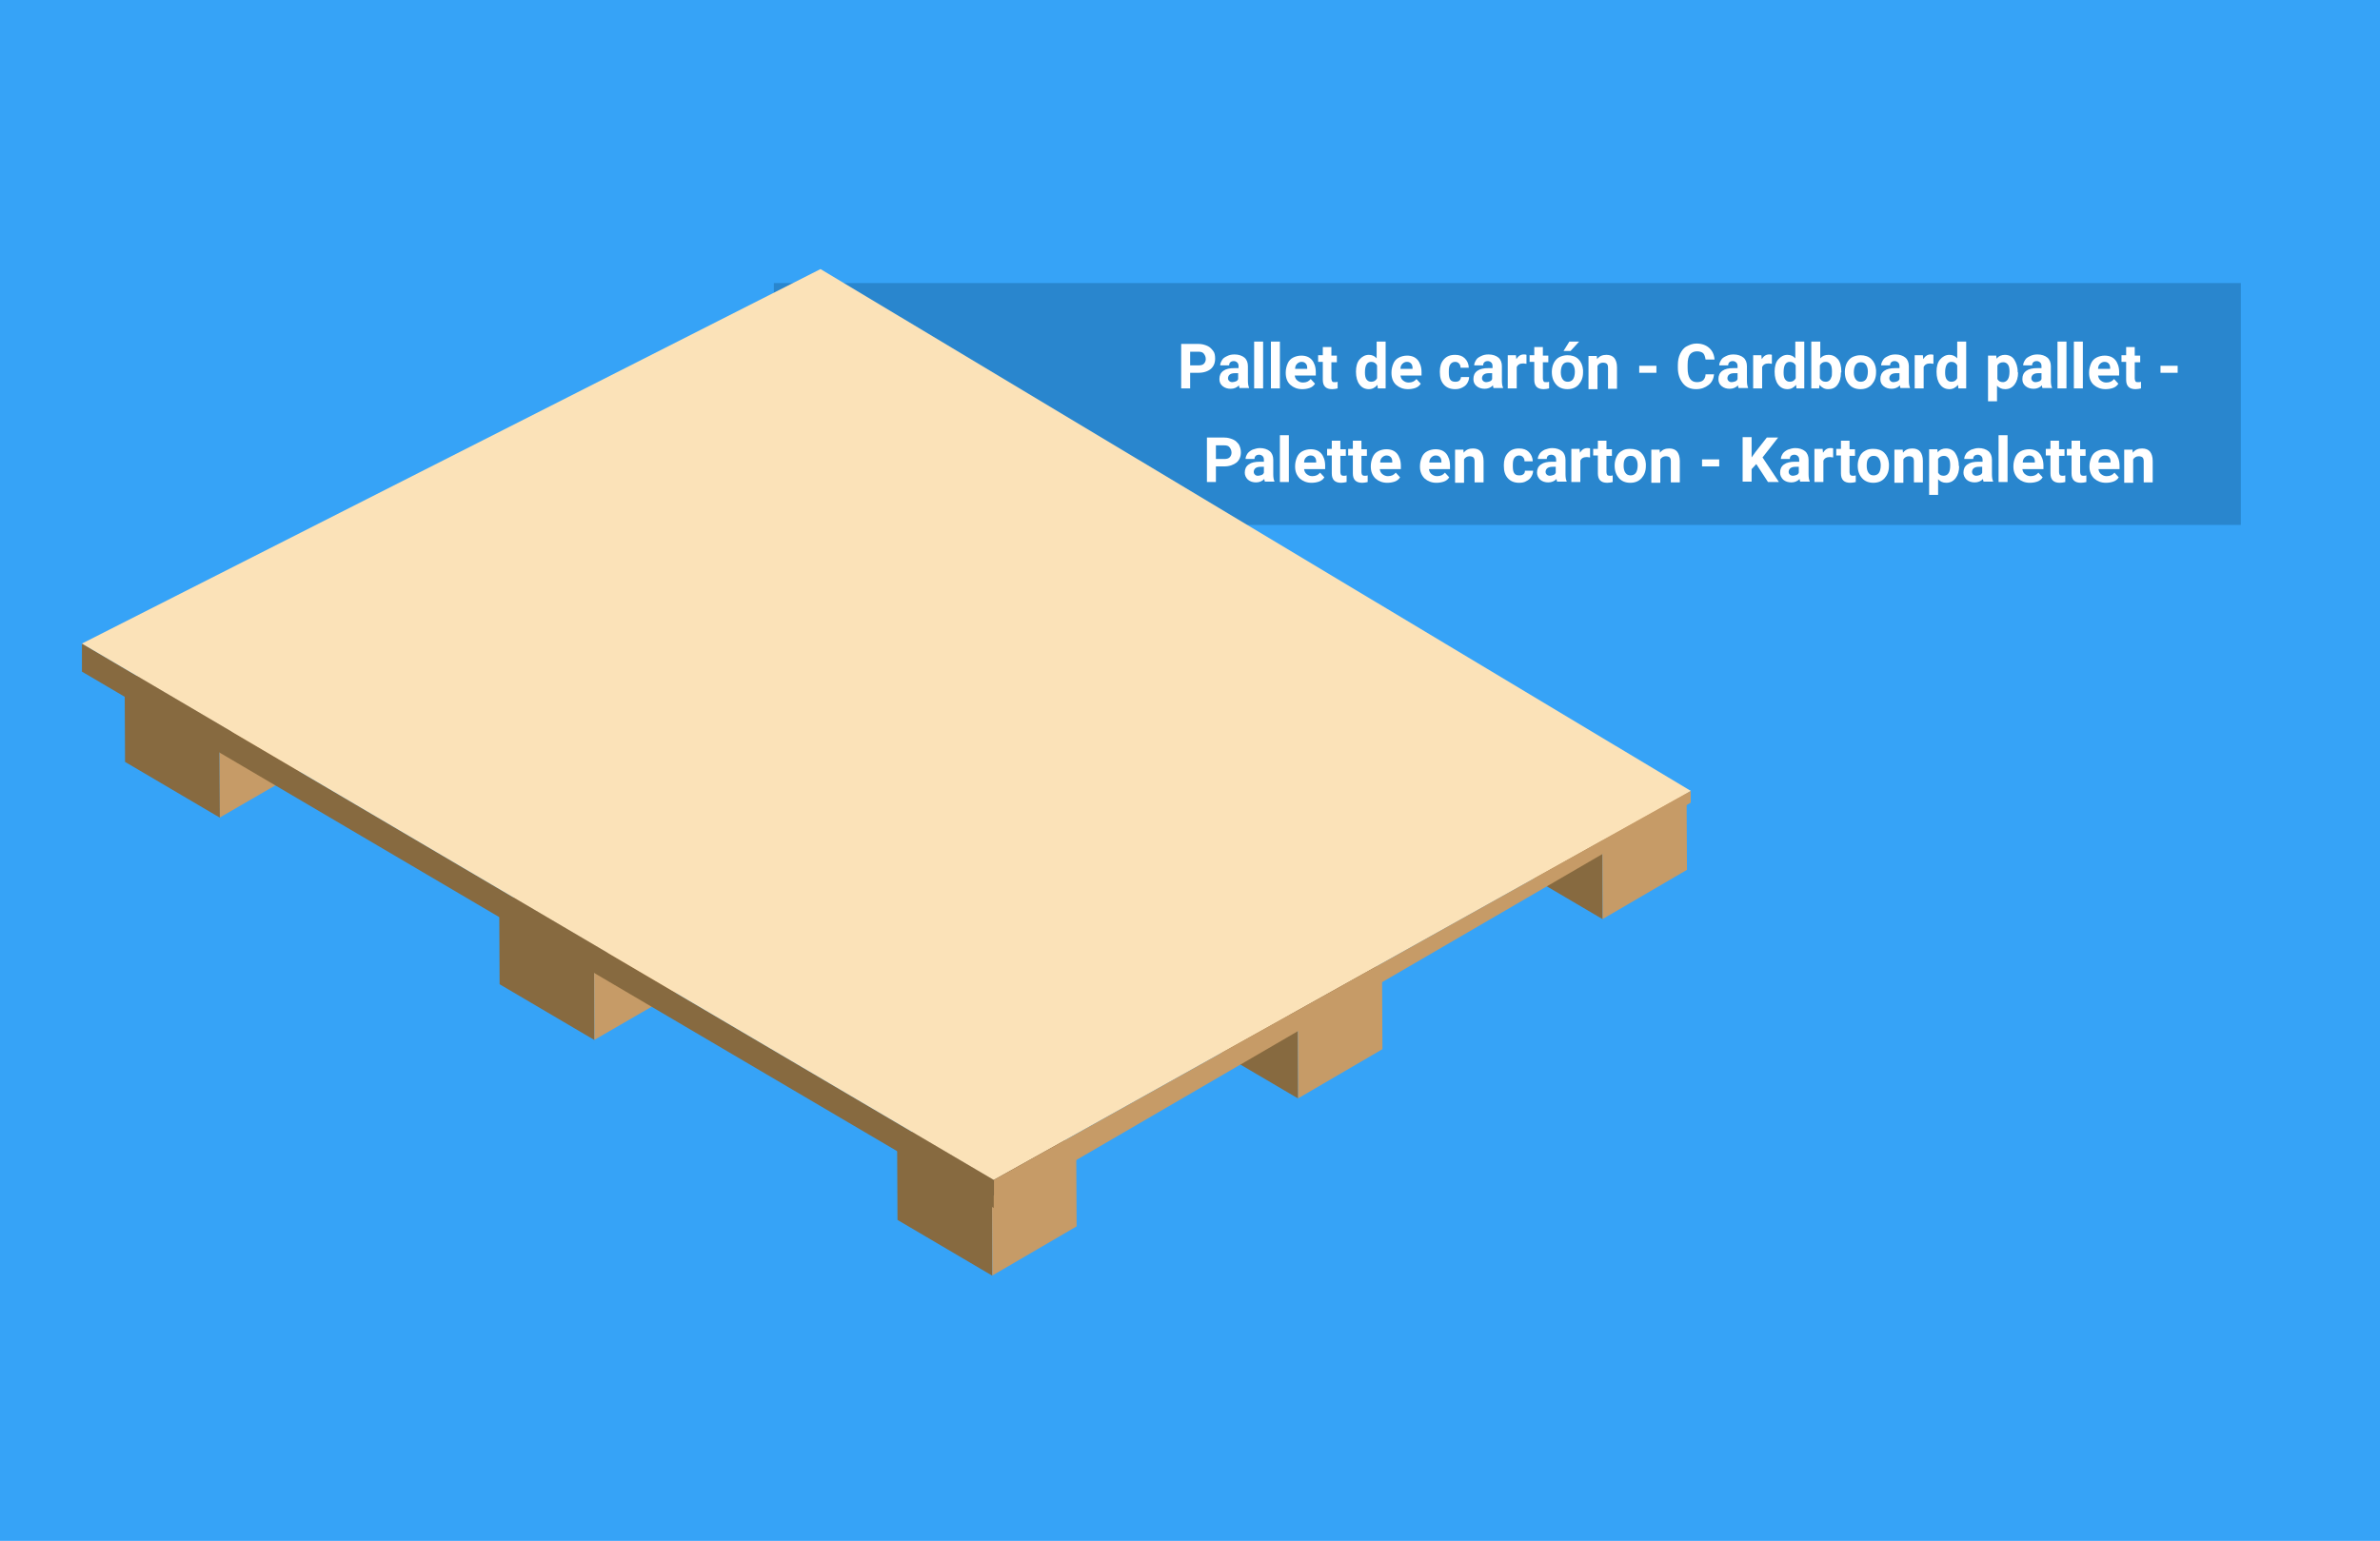 <?xml version="1.0" encoding="utf-8"?>
<!-- Generator: Adobe Illustrator 25.2.3, SVG Export Plug-In . SVG Version: 6.00 Build 0)  -->
<svg version="1.1" id="Capa_1" xmlns="http://www.w3.org/2000/svg" xmlns:xlink="http://www.w3.org/1999/xlink" x="0px" y="0px"
	 viewBox="0 0 610 395" style="enable-background:new 0 0 610 395;" xml:space="preserve">
<style type="text/css">
	.st0{fill:#36A3F7;}
	.st1{fill:#2986CE;}
	.st2{enable-background:new    ;}
	.st3{fill:#FFFFFF;}
	.st4{fill:#876A40;}
	.st5{fill:#5E4A31;}
	.st6{fill:#C69B67;}
	.st7{fill:#FBE2B8;}
</style>
<g id="Grupo_146945" transform="translate(6201 216)">
	<g id="Grupo_102784" transform="translate(-88 201)">
		<path id="Trazado_159225" class="st0" d="M-6113-417h610v395h-610V-417z"/>
		<g id="Grupo_102769" transform="translate(0.34 -230.436)">
			<rect id="Rectángulo_34551" x="-5915" y="-114" class="st1" width="376" height="62"/>
			<g class="st2">
				<path class="st3" d="M-5808.3-91v4h-2.3v-11.4h4.4c0.9,0,1.6,0.2,2.3,0.5s1.1,0.8,1.5,1.3s0.5,1.2,0.5,2c0,1.1-0.4,2-1.1,2.6
					s-1.8,1-3.2,1H-5808.3z M-5808.3-92.9h2.1c0.6,0,1.1-0.1,1.4-0.4s0.5-0.7,0.5-1.2c0-0.6-0.2-1-0.5-1.4s-0.8-0.5-1.4-0.5h-2.1
					V-92.9z"/>
				<path class="st3" d="M-5795.6-87c-0.1-0.2-0.2-0.5-0.2-0.8c-0.5,0.6-1.3,0.9-2.1,0.9c-0.8,0-1.5-0.2-2.1-0.7s-0.8-1.1-0.8-1.8
					c0-0.9,0.3-1.6,1-2.1s1.6-0.7,2.9-0.7h1v-0.5c0-0.4-0.1-0.7-0.3-0.9s-0.5-0.4-0.9-0.4c-0.4,0-0.7,0.1-0.9,0.3s-0.3,0.4-0.3,0.8
					h-2.3c0-0.5,0.2-0.9,0.5-1.4s0.7-0.7,1.3-1s1.2-0.4,1.9-0.4c1,0,1.9,0.3,2.5,0.8s0.9,1.3,0.9,2.2v3.7c0,0.8,0.1,1.4,0.3,1.8v0.1
					H-5795.6z M-5797.5-88.6c0.3,0,0.6-0.1,0.9-0.2s0.5-0.3,0.6-0.6v-1.5h-0.8c-1.1,0-1.7,0.4-1.8,1.2l0,0.1c0,0.3,0.1,0.5,0.3,0.7
					S-5797.8-88.6-5797.5-88.6z"/>
				<path class="st3" d="M-5789.6-87h-2.3v-12h2.3V-87z"/>
				<path class="st3" d="M-5785.3-87h-2.3v-12h2.3V-87z"/>
				<path class="st3" d="M-5779.6-86.8c-1.2,0-2.2-0.4-3-1.1s-1.2-1.8-1.2-3v-0.2c0-0.8,0.2-1.6,0.5-2.3s0.8-1.2,1.4-1.5
					s1.3-0.5,2.1-0.5c1.2,0,2.1,0.4,2.7,1.1s1,1.8,1,3.1v0.9h-5.4c0.1,0.6,0.3,1,0.7,1.3s0.8,0.5,1.4,0.5c0.9,0,1.5-0.3,2-0.9
					l1.1,1.2c-0.3,0.5-0.8,0.9-1.4,1.1S-5778.9-86.8-5779.6-86.8z M-5779.8-93.8c-0.4,0-0.8,0.2-1.1,0.5s-0.5,0.7-0.5,1.3h3.1v-0.2
					c0-0.5-0.1-0.9-0.4-1.2S-5779.3-93.8-5779.8-93.8z"/>
				<path class="st3" d="M-5772.1-97.5v2.1h1.4v1.7h-1.4v4.2c0,0.3,0.1,0.5,0.2,0.7s0.3,0.2,0.7,0.2c0.2,0,0.5,0,0.7-0.1v1.7
					c-0.4,0.1-0.9,0.2-1.4,0.2c-1.6,0-2.4-0.8-2.4-2.4v-4.6h-1.2v-1.7h1.2v-2.1H-5772.1z"/>
				<path class="st3" d="M-5765.8-91.3c0-1.3,0.3-2.4,0.9-3.1s1.4-1.2,2.4-1.2c0.8,0,1.5,0.3,2,0.9V-99h2.3v12h-2l-0.1-0.9
					c-0.6,0.7-1.3,1.1-2.2,1.1c-1,0-1.8-0.4-2.4-1.2S-5765.8-89.9-5765.8-91.3z M-5763.5-91.1c0,0.8,0.1,1.4,0.4,1.8
					s0.7,0.6,1.2,0.6c0.7,0,1.2-0.3,1.5-0.9v-3.3c-0.3-0.6-0.8-0.9-1.5-0.9C-5763-93.8-5763.5-92.9-5763.5-91.1z"/>
				<path class="st3" d="M-5752.5-86.8c-1.2,0-2.2-0.4-3-1.1s-1.2-1.8-1.2-3v-0.2c0-0.8,0.2-1.6,0.5-2.3s0.8-1.2,1.4-1.5
					s1.3-0.5,2.1-0.5c1.2,0,2.1,0.4,2.7,1.1s1,1.8,1,3.1v0.9h-5.4c0.1,0.6,0.3,1,0.7,1.3s0.8,0.5,1.4,0.5c0.9,0,1.5-0.3,2-0.9
					l1.1,1.2c-0.3,0.5-0.8,0.9-1.4,1.1S-5751.8-86.8-5752.5-86.8z M-5752.8-93.8c-0.4,0-0.8,0.2-1.1,0.5s-0.5,0.7-0.5,1.3h3.1v-0.2
					c0-0.5-0.1-0.9-0.4-1.2S-5752.3-93.8-5752.8-93.8z"/>
				<path class="st3" d="M-5740.3-88.7c0.4,0,0.8-0.1,1-0.3s0.4-0.5,0.4-0.9h2.1c0,0.6-0.2,1.1-0.5,1.6s-0.7,0.8-1.3,1.1
					s-1.1,0.4-1.8,0.4c-1.2,0-2.2-0.4-2.9-1.2s-1-1.8-1-3.2v-0.1c0-1.3,0.3-2.3,1-3.1s1.6-1.2,2.9-1.2c1.1,0,1.9,0.3,2.5,0.9
					s1,1.4,1,2.4h-2.1c0-0.4-0.1-0.8-0.4-1.1c-0.3-0.3-0.6-0.4-1-0.4c-0.5,0-0.9,0.2-1.2,0.6s-0.4,1-0.4,1.9v0.2
					c0,0.9,0.1,1.5,0.4,1.9S-5740.8-88.7-5740.3-88.7z"/>
				<path class="st3" d="M-5730.5-87c-0.1-0.2-0.2-0.5-0.2-0.8c-0.5,0.6-1.3,0.9-2.1,0.9c-0.8,0-1.5-0.2-2.1-0.7s-0.8-1.1-0.8-1.8
					c0-0.9,0.3-1.6,1-2.1s1.6-0.7,2.9-0.7h1v-0.5c0-0.4-0.1-0.7-0.3-0.9s-0.5-0.4-0.9-0.4c-0.4,0-0.7,0.1-0.9,0.3s-0.3,0.4-0.3,0.8
					h-2.3c0-0.5,0.2-0.9,0.5-1.4s0.7-0.7,1.3-1s1.2-0.4,1.9-0.4c1,0,1.9,0.3,2.5,0.8s0.9,1.3,0.9,2.2v3.7c0,0.8,0.1,1.4,0.3,1.8v0.1
					H-5730.5z M-5732.4-88.6c0.3,0,0.6-0.1,0.9-0.2s0.5-0.3,0.6-0.6v-1.5h-0.8c-1.1,0-1.7,0.4-1.8,1.2l0,0.1c0,0.3,0.1,0.5,0.3,0.7
					S-5732.7-88.6-5732.4-88.6z"/>
				<path class="st3" d="M-5722.1-93.3c-0.3,0-0.6-0.1-0.8-0.1c-0.9,0-1.4,0.3-1.7,0.9v5.5h-2.3v-8.5h2.1l0.1,1
					c0.5-0.8,1.1-1.2,1.9-1.2c0.2,0,0.5,0,0.7,0.1L-5722.1-93.3z"/>
				<path class="st3" d="M-5717.9-97.5v2.1h1.4v1.7h-1.4v4.2c0,0.3,0.1,0.5,0.2,0.7s0.3,0.2,0.7,0.2c0.2,0,0.5,0,0.7-0.1v1.7
					c-0.4,0.1-0.9,0.2-1.4,0.2c-1.6,0-2.4-0.8-2.4-2.4v-4.6h-1.2v-1.7h1.2v-2.1H-5717.9z"/>
				<path class="st3" d="M-5715.6-91.3c0-0.8,0.2-1.6,0.5-2.2s0.8-1.2,1.4-1.5s1.3-0.5,2.1-0.5c1.1,0,2.1,0.3,2.8,1s1.1,1.6,1.2,2.8
					l0,0.6c0,1.3-0.4,2.3-1.1,3.1s-1.7,1.2-2.9,1.2s-2.2-0.4-2.9-1.2s-1.1-1.8-1.1-3.2V-91.3z M-5713.3-91.1c0,0.8,0.2,1.4,0.5,1.8
					s0.7,0.6,1.3,0.6c0.5,0,1-0.2,1.3-0.6s0.5-1.1,0.5-2c0-0.8-0.2-1.4-0.5-1.8s-0.7-0.6-1.3-0.6c-0.6,0-1,0.2-1.3,0.6
					S-5713.3-92-5713.3-91.1z M-5711.1-99h2.5l-2.2,2.4h-1.8L-5711.1-99z"/>
				<path class="st3" d="M-5704.1-95.5l0.1,1c0.6-0.8,1.4-1.1,2.4-1.1c0.9,0,1.6,0.3,2,0.8s0.7,1.3,0.7,2.4v5.5h-2.3v-5.4
					c0-0.5-0.1-0.8-0.3-1s-0.6-0.3-1-0.3c-0.6,0-1.1,0.3-1.4,0.8v6h-2.3v-8.5H-5704.1z"/>
				<path class="st3" d="M-5688.8-91h-4.4v-1.8h4.4V-91z"/>
				<path class="st3" d="M-5674-90.8c-0.1,1.2-0.5,2.2-1.4,2.9s-1.9,1.1-3.2,1.1c-1.5,0-2.6-0.5-3.4-1.5s-1.3-2.3-1.3-4v-0.7
					c0-1.1,0.2-2.1,0.6-2.9s0.9-1.5,1.7-1.9s1.5-0.7,2.5-0.7c1.3,0,2.4,0.4,3.2,1.1s1.3,1.7,1.4,3h-2.3c-0.1-0.7-0.3-1.3-0.6-1.6
					s-0.9-0.5-1.6-0.5c-0.8,0-1.4,0.3-1.8,0.8s-0.6,1.4-0.6,2.6v0.9c0,1.2,0.2,2.1,0.6,2.7s1,0.9,1.8,0.9c0.7,0,1.3-0.2,1.6-0.5
					s0.6-0.8,0.6-1.5H-5674z"/>
				<path class="st3" d="M-5667.7-87c-0.1-0.2-0.2-0.5-0.2-0.8c-0.5,0.6-1.3,0.9-2.1,0.9c-0.8,0-1.5-0.2-2.1-0.7s-0.8-1.1-0.8-1.8
					c0-0.9,0.3-1.6,1-2.1s1.6-0.7,2.9-0.7h1v-0.5c0-0.4-0.1-0.7-0.3-0.9s-0.5-0.4-0.9-0.4c-0.4,0-0.7,0.1-0.9,0.3s-0.3,0.4-0.3,0.8
					h-2.3c0-0.5,0.2-0.9,0.5-1.4s0.7-0.7,1.3-1s1.2-0.4,1.9-0.4c1,0,1.9,0.3,2.5,0.8s0.9,1.3,0.9,2.2v3.7c0,0.8,0.1,1.4,0.3,1.8v0.1
					H-5667.7z M-5669.5-88.6c0.3,0,0.6-0.1,0.9-0.2s0.5-0.3,0.6-0.6v-1.5h-0.8c-1.1,0-1.7,0.4-1.8,1.2l0,0.1c0,0.3,0.1,0.5,0.3,0.7
					S-5669.9-88.6-5669.5-88.6z"/>
				<path class="st3" d="M-5659.2-93.3c-0.3,0-0.6-0.1-0.8-0.1c-0.9,0-1.4,0.3-1.7,0.9v5.5h-2.3v-8.5h2.1l0.1,1
					c0.5-0.8,1.1-1.2,1.9-1.2c0.2,0,0.5,0,0.7,0.1L-5659.2-93.3z"/>
				<path class="st3" d="M-5658.5-91.3c0-1.3,0.3-2.4,0.9-3.1s1.4-1.2,2.4-1.2c0.8,0,1.5,0.3,2,0.9V-99h2.3v12h-2l-0.1-0.9
					c-0.6,0.7-1.3,1.1-2.2,1.1c-1,0-1.8-0.4-2.4-1.2S-5658.5-89.9-5658.5-91.3z M-5656.2-91.1c0,0.8,0.1,1.4,0.4,1.8
					s0.7,0.6,1.2,0.6c0.7,0,1.2-0.3,1.5-0.9v-3.3c-0.3-0.6-0.8-0.9-1.5-0.9C-5655.7-93.8-5656.2-92.9-5656.2-91.1z"/>
				<path class="st3" d="M-5641.5-91.1c0,1.4-0.3,2.4-0.9,3.2s-1.4,1.1-2.4,1.1c-0.9,0-1.6-0.4-2.2-1.1l-0.1,0.9h-2v-12h2.3v4.3
					c0.5-0.6,1.2-0.9,2.1-0.9c1,0,1.8,0.4,2.4,1.1s0.9,1.8,0.9,3.2V-91.1z M-5643.8-91.3c0-0.9-0.1-1.5-0.4-1.9s-0.7-0.6-1.2-0.6
					c-0.7,0-1.2,0.3-1.5,0.9v3.3c0.3,0.6,0.8,0.9,1.5,0.9c0.7,0,1.2-0.4,1.4-1.1C-5643.8-90.1-5643.8-90.6-5643.8-91.3z"/>
				<path class="st3" d="M-5640.5-91.3c0-0.8,0.2-1.6,0.5-2.2s0.8-1.2,1.4-1.5s1.3-0.5,2.1-0.5c1.1,0,2.1,0.3,2.8,1s1.1,1.6,1.2,2.8
					l0,0.6c0,1.3-0.4,2.3-1.1,3.1s-1.7,1.2-2.9,1.2s-2.2-0.4-2.9-1.2s-1.1-1.8-1.1-3.2V-91.3z M-5638.2-91.1c0,0.8,0.2,1.4,0.5,1.8
					s0.7,0.6,1.3,0.6c0.5,0,1-0.2,1.3-0.6s0.5-1.1,0.5-2c0-0.8-0.2-1.4-0.5-1.8s-0.7-0.6-1.3-0.6c-0.6,0-1,0.2-1.3,0.6
					S-5638.2-92-5638.2-91.1z"/>
				<path class="st3" d="M-5626.2-87c-0.1-0.2-0.2-0.5-0.2-0.8c-0.5,0.6-1.3,0.9-2.1,0.9c-0.8,0-1.5-0.2-2.1-0.7s-0.8-1.1-0.8-1.8
					c0-0.9,0.3-1.6,1-2.1s1.6-0.7,2.9-0.7h1v-0.5c0-0.4-0.1-0.7-0.3-0.9s-0.5-0.4-0.9-0.4c-0.4,0-0.7,0.1-0.9,0.3s-0.3,0.4-0.3,0.8
					h-2.3c0-0.5,0.2-0.9,0.5-1.4s0.7-0.7,1.3-1s1.2-0.4,1.9-0.4c1,0,1.9,0.3,2.5,0.8s0.9,1.3,0.9,2.2v3.7c0,0.8,0.1,1.4,0.3,1.8v0.1
					H-5626.2z M-5628-88.6c0.3,0,0.6-0.1,0.9-0.2s0.5-0.3,0.6-0.6v-1.5h-0.8c-1.1,0-1.7,0.4-1.8,1.2l0,0.1c0,0.3,0.1,0.5,0.3,0.7
					S-5628.4-88.6-5628-88.6z"/>
				<path class="st3" d="M-5617.8-93.3c-0.3,0-0.6-0.1-0.8-0.1c-0.9,0-1.4,0.3-1.7,0.9v5.5h-2.3v-8.5h2.1l0.1,1
					c0.5-0.8,1.1-1.2,1.9-1.2c0.2,0,0.5,0,0.7,0.1L-5617.8-93.3z"/>
				<path class="st3" d="M-5617-91.3c0-1.3,0.3-2.4,0.9-3.1s1.4-1.2,2.4-1.2c0.8,0,1.5,0.3,2,0.9V-99h2.3v12h-2l-0.1-0.9
					c-0.6,0.7-1.3,1.1-2.2,1.1c-1,0-1.8-0.4-2.4-1.2S-5617-89.9-5617-91.3z M-5614.8-91.1c0,0.8,0.1,1.4,0.4,1.8s0.7,0.6,1.2,0.6
					c0.7,0,1.2-0.3,1.5-0.9v-3.3c-0.3-0.6-0.8-0.9-1.5-0.9C-5614.2-93.8-5614.8-92.9-5614.8-91.1z"/>
				<path class="st3" d="M-5596.1-91.1c0,1.3-0.3,2.3-0.9,3.1s-1.4,1.2-2.4,1.2c-0.9,0-1.5-0.3-2.1-0.9v4h-2.3v-11.7h2.1l0.1,0.8
					c0.5-0.7,1.3-1,2.1-1c1,0,1.9,0.4,2.4,1.2s0.9,1.8,0.9,3.2V-91.1z M-5598.3-91.3c0-0.8-0.1-1.4-0.4-1.8s-0.7-0.6-1.2-0.6
					c-0.7,0-1.2,0.3-1.5,0.8v3.5c0.3,0.6,0.8,0.8,1.5,0.8C-5598.9-88.7-5598.3-89.5-5598.3-91.3z"/>
				<path class="st3" d="M-5589.8-87c-0.1-0.2-0.2-0.5-0.2-0.8c-0.5,0.6-1.3,0.9-2.1,0.9c-0.8,0-1.5-0.2-2.1-0.7s-0.8-1.1-0.8-1.8
					c0-0.9,0.3-1.6,1-2.1s1.6-0.7,2.9-0.7h1v-0.5c0-0.4-0.1-0.7-0.3-0.9s-0.5-0.4-0.9-0.4c-0.4,0-0.7,0.1-0.9,0.3s-0.3,0.4-0.3,0.8
					h-2.3c0-0.5,0.2-0.9,0.5-1.4s0.7-0.7,1.3-1s1.2-0.4,1.9-0.4c1,0,1.9,0.3,2.5,0.8s0.9,1.3,0.9,2.2v3.7c0,0.8,0.1,1.4,0.3,1.8v0.1
					H-5589.8z M-5591.6-88.6c0.3,0,0.6-0.1,0.9-0.2s0.5-0.3,0.6-0.6v-1.5h-0.8c-1.1,0-1.7,0.4-1.8,1.2l0,0.1c0,0.3,0.1,0.5,0.3,0.7
					S-5592-88.6-5591.6-88.6z"/>
				<path class="st3" d="M-5583.7-87h-2.3v-12h2.3V-87z"/>
				<path class="st3" d="M-5579.5-87h-2.3v-12h2.3V-87z"/>
				<path class="st3" d="M-5573.7-86.8c-1.2,0-2.2-0.4-3-1.1s-1.2-1.8-1.2-3v-0.2c0-0.8,0.2-1.6,0.5-2.3s0.8-1.2,1.4-1.5
					s1.3-0.5,2.1-0.5c1.2,0,2.1,0.4,2.7,1.1s1,1.8,1,3.1v0.9h-5.4c0.1,0.6,0.3,1,0.7,1.3s0.8,0.5,1.4,0.5c0.9,0,1.5-0.3,2-0.9
					l1.1,1.2c-0.3,0.5-0.8,0.9-1.4,1.1S-5573-86.8-5573.7-86.8z M-5574-93.8c-0.4,0-0.8,0.2-1.1,0.5s-0.5,0.7-0.5,1.3h3.1v-0.2
					c0-0.5-0.1-0.9-0.4-1.2S-5573.5-93.8-5574-93.8z"/>
				<path class="st3" d="M-5566.2-97.5v2.1h1.4v1.7h-1.4v4.2c0,0.3,0.1,0.5,0.2,0.7s0.3,0.2,0.7,0.2c0.2,0,0.5,0,0.7-0.1v1.7
					c-0.4,0.1-0.9,0.2-1.4,0.2c-1.6,0-2.4-0.8-2.4-2.4v-4.6h-1.2v-1.7h1.2v-2.1H-5566.2z"/>
				<path class="st3" d="M-5555.2-91h-4.4v-1.8h4.4V-91z"/>
			</g>
			<g class="st2">
				<path class="st3" d="M-5801.7-67v4h-2.3v-11.4h4.4c0.9,0,1.6,0.2,2.3,0.5s1.1,0.8,1.5,1.3c0.3,0.6,0.5,1.2,0.5,2
					c0,1.1-0.4,2-1.1,2.6c-0.8,0.6-1.8,1-3.2,1H-5801.7z M-5801.7-68.9h2.1c0.6,0,1.1-0.1,1.4-0.4c0.3-0.3,0.5-0.7,0.5-1.2
					c0-0.6-0.2-1-0.5-1.4s-0.8-0.5-1.4-0.5h-2.1V-68.9z"/>
				<path class="st3" d="M-5789.1-63c-0.1-0.2-0.2-0.5-0.2-0.8c-0.5,0.6-1.3,0.9-2.1,0.9c-0.8,0-1.5-0.2-2.1-0.7
					c-0.5-0.5-0.8-1.1-0.8-1.8c0-0.9,0.3-1.6,1-2.1s1.6-0.7,2.9-0.7h1v-0.5c0-0.4-0.1-0.7-0.3-0.9c-0.2-0.2-0.5-0.4-0.9-0.4
					c-0.4,0-0.7,0.1-0.9,0.3c-0.2,0.2-0.3,0.4-0.3,0.8h-2.3c0-0.5,0.2-0.9,0.5-1.4c0.3-0.4,0.7-0.7,1.3-1c0.6-0.2,1.2-0.4,1.9-0.4
					c1,0,1.9,0.3,2.5,0.8c0.6,0.5,0.9,1.3,0.9,2.2v3.7c0,0.8,0.1,1.4,0.3,1.8v0.1H-5789.1z M-5790.9-64.6c0.3,0,0.6-0.1,0.9-0.2
					s0.5-0.3,0.6-0.6v-1.5h-0.8c-1.1,0-1.7,0.4-1.8,1.2l0,0.1c0,0.3,0.1,0.5,0.3,0.7C-5791.5-64.7-5791.3-64.6-5790.9-64.6z"/>
				<path class="st3" d="M-5783-63h-2.3v-12h2.3V-63z"/>
				<path class="st3" d="M-5777.2-62.8c-1.2,0-2.2-0.4-3-1.1c-0.8-0.8-1.2-1.8-1.2-3v-0.2c0-0.8,0.2-1.6,0.5-2.3s0.8-1.2,1.4-1.5
					s1.3-0.5,2.1-0.5c1.2,0,2.1,0.4,2.7,1.1s1,1.8,1,3.1v0.9h-5.4c0.1,0.6,0.3,1,0.7,1.3s0.8,0.5,1.4,0.5c0.9,0,1.5-0.3,2-0.9
					l1.1,1.2c-0.3,0.5-0.8,0.9-1.4,1.1S-5776.5-62.8-5777.2-62.8z M-5777.5-69.8c-0.4,0-0.8,0.2-1.1,0.5c-0.3,0.3-0.5,0.7-0.5,1.3
					h3.1v-0.2c0-0.5-0.1-0.9-0.4-1.2C-5776.7-69.7-5777-69.8-5777.5-69.8z"/>
				<path class="st3" d="M-5769.8-73.5v2.1h1.4v1.7h-1.4v4.2c0,0.3,0.1,0.5,0.2,0.7c0.1,0.1,0.3,0.2,0.7,0.2c0.2,0,0.5,0,0.7-0.1
					v1.7c-0.4,0.1-0.9,0.2-1.4,0.2c-1.6,0-2.4-0.8-2.4-2.4v-4.6h-1.2v-1.7h1.2v-2.1H-5769.8z"/>
				<path class="st3" d="M-5764.4-73.5v2.1h1.4v1.7h-1.4v4.2c0,0.3,0.1,0.5,0.2,0.7c0.1,0.1,0.3,0.2,0.7,0.2c0.2,0,0.5,0,0.7-0.1
					v1.7c-0.4,0.1-0.9,0.2-1.4,0.2c-1.6,0-2.4-0.8-2.4-2.4v-4.6h-1.2v-1.7h1.2v-2.1H-5764.4z"/>
				<path class="st3" d="M-5757.8-62.8c-1.2,0-2.2-0.4-3-1.1c-0.8-0.8-1.2-1.8-1.2-3v-0.2c0-0.8,0.2-1.6,0.5-2.3s0.8-1.2,1.4-1.5
					s1.3-0.5,2.1-0.5c1.2,0,2.1,0.4,2.7,1.1s1,1.8,1,3.1v0.9h-5.4c0.1,0.6,0.3,1,0.7,1.3s0.8,0.5,1.4,0.5c0.9,0,1.5-0.3,2-0.9
					l1.1,1.2c-0.3,0.5-0.8,0.9-1.4,1.1S-5757.1-62.8-5757.8-62.8z M-5758-69.8c-0.4,0-0.8,0.2-1.1,0.5c-0.3,0.3-0.5,0.7-0.5,1.3h3.1
					v-0.2c0-0.5-0.1-0.9-0.4-1.2C-5757.2-69.7-5757.6-69.8-5758-69.8z"/>
				<path class="st3" d="M-5745.2-62.8c-1.2,0-2.2-0.4-3-1.1c-0.8-0.8-1.2-1.8-1.2-3v-0.2c0-0.8,0.2-1.6,0.5-2.3s0.8-1.2,1.4-1.5
					s1.3-0.5,2.1-0.5c1.2,0,2.1,0.4,2.7,1.1s1,1.8,1,3.1v0.9h-5.4c0.1,0.6,0.3,1,0.7,1.3s0.8,0.5,1.4,0.5c0.9,0,1.5-0.3,2-0.9
					l1.1,1.2c-0.3,0.5-0.8,0.9-1.4,1.1S-5744.5-62.8-5745.2-62.8z M-5745.4-69.8c-0.4,0-0.8,0.2-1.1,0.5c-0.3,0.3-0.5,0.7-0.5,1.3
					h3.1v-0.2c0-0.5-0.1-0.9-0.4-1.2C-5744.6-69.7-5744.9-69.8-5745.4-69.8z"/>
				<path class="st3" d="M-5738.3-71.5l0.1,1c0.6-0.8,1.4-1.1,2.4-1.1c0.9,0,1.6,0.3,2,0.8s0.7,1.3,0.7,2.4v5.5h-2.3v-5.4
					c0-0.5-0.1-0.8-0.3-1c-0.2-0.2-0.6-0.3-1-0.3c-0.6,0-1.1,0.3-1.4,0.8v6h-2.3v-8.5H-5738.3z"/>
				<path class="st3" d="M-5723.9-64.7c0.4,0,0.8-0.1,1-0.3c0.3-0.2,0.4-0.5,0.4-0.9h2.1c0,0.6-0.2,1.1-0.5,1.6
					c-0.3,0.5-0.7,0.8-1.3,1.1c-0.5,0.3-1.1,0.4-1.8,0.4c-1.2,0-2.2-0.4-2.9-1.2c-0.7-0.8-1-1.8-1-3.2v-0.1c0-1.3,0.3-2.3,1-3.1
					c0.7-0.8,1.6-1.2,2.9-1.2c1.1,0,1.9,0.3,2.5,0.9c0.6,0.6,1,1.4,1,2.4h-2.1c0-0.4-0.1-0.8-0.4-1.1c-0.3-0.3-0.6-0.4-1-0.4
					c-0.5,0-0.9,0.2-1.2,0.6c-0.3,0.4-0.4,1-0.4,1.9v0.2c0,0.9,0.1,1.5,0.4,1.9S-5724.5-64.7-5723.9-64.7z"/>
				<path class="st3" d="M-5714.2-63c-0.1-0.2-0.2-0.5-0.2-0.8c-0.5,0.6-1.3,0.9-2.1,0.9c-0.8,0-1.5-0.2-2.1-0.7
					c-0.5-0.5-0.8-1.1-0.8-1.8c0-0.9,0.3-1.6,1-2.1s1.6-0.7,2.9-0.7h1v-0.5c0-0.4-0.1-0.7-0.3-0.9c-0.2-0.2-0.5-0.4-0.9-0.4
					c-0.4,0-0.7,0.1-0.9,0.3c-0.2,0.2-0.3,0.4-0.3,0.8h-2.3c0-0.5,0.2-0.9,0.5-1.4c0.3-0.4,0.7-0.7,1.3-1c0.6-0.2,1.2-0.4,1.9-0.4
					c1,0,1.9,0.3,2.5,0.8c0.6,0.5,0.9,1.3,0.9,2.2v3.7c0,0.8,0.1,1.4,0.3,1.8v0.1H-5714.2z M-5716.1-64.6c0.3,0,0.6-0.1,0.9-0.2
					s0.5-0.3,0.6-0.6v-1.5h-0.8c-1.1,0-1.7,0.4-1.8,1.2l0,0.1c0,0.3,0.1,0.5,0.3,0.7C-5716.7-64.7-5716.4-64.6-5716.1-64.6z"/>
				<path class="st3" d="M-5705.8-69.3c-0.3,0-0.6-0.1-0.8-0.1c-0.9,0-1.4,0.3-1.7,0.9v5.5h-2.3v-8.5h2.1l0.1,1
					c0.5-0.8,1.1-1.2,1.9-1.2c0.2,0,0.5,0,0.7,0.1L-5705.8-69.3z"/>
				<path class="st3" d="M-5701.6-73.5v2.1h1.4v1.7h-1.4v4.2c0,0.3,0.1,0.5,0.2,0.7c0.1,0.1,0.3,0.2,0.7,0.2c0.2,0,0.5,0,0.7-0.1
					v1.7c-0.4,0.1-0.9,0.2-1.4,0.2c-1.6,0-2.4-0.8-2.4-2.4v-4.6h-1.2v-1.7h1.2v-2.1H-5701.6z"/>
				<path class="st3" d="M-5699.5-67.3c0-0.8,0.2-1.6,0.5-2.2c0.3-0.7,0.8-1.2,1.4-1.5c0.6-0.4,1.3-0.5,2.1-0.5c1.1,0,2.1,0.3,2.8,1
					c0.7,0.7,1.1,1.6,1.2,2.8l0,0.6c0,1.3-0.4,2.3-1.1,3.1c-0.7,0.8-1.7,1.2-2.9,1.2s-2.2-0.4-2.9-1.2s-1.1-1.8-1.1-3.2V-67.3z
					 M-5697.2-67.1c0,0.8,0.2,1.4,0.5,1.8c0.3,0.4,0.7,0.6,1.3,0.6c0.5,0,1-0.2,1.3-0.6c0.3-0.4,0.5-1.1,0.5-2
					c0-0.8-0.2-1.4-0.5-1.8c-0.3-0.4-0.7-0.6-1.3-0.6c-0.6,0-1,0.2-1.3,0.6C-5697.1-68.7-5697.2-68-5697.2-67.1z"/>
				<path class="st3" d="M-5688-71.5l0.1,1c0.6-0.8,1.4-1.1,2.4-1.1c0.9,0,1.6,0.3,2,0.8s0.7,1.3,0.7,2.4v5.5h-2.3v-5.4
					c0-0.5-0.1-0.8-0.3-1c-0.2-0.2-0.6-0.3-1-0.3c-0.6,0-1.1,0.3-1.4,0.8v6h-2.3v-8.5H-5688z"/>
				<path class="st3" d="M-5672.7-67h-4.4v-1.8h4.4V-67z"/>
				<path class="st3" d="M-5663.2-67.6l-1.2,1.3v3.2h-2.3v-11.4h2.3v5.2l1-1.4l2.9-3.7h2.9l-4,5.1l4.2,6.3h-2.8L-5663.2-67.6z"/>
				<path class="st3" d="M-5651.9-63c-0.1-0.2-0.2-0.5-0.2-0.8c-0.5,0.6-1.3,0.9-2.1,0.9c-0.8,0-1.5-0.2-2.1-0.7
					c-0.5-0.5-0.8-1.1-0.8-1.8c0-0.9,0.3-1.6,1-2.1s1.6-0.7,2.9-0.7h1v-0.5c0-0.4-0.1-0.7-0.3-0.9c-0.2-0.2-0.5-0.4-0.9-0.4
					c-0.4,0-0.7,0.1-0.9,0.3c-0.2,0.2-0.3,0.4-0.3,0.8h-2.3c0-0.5,0.2-0.9,0.5-1.4c0.3-0.4,0.7-0.7,1.3-1c0.6-0.2,1.2-0.4,1.9-0.4
					c1,0,1.9,0.3,2.5,0.8c0.6,0.5,0.9,1.3,0.9,2.2v3.7c0,0.8,0.1,1.4,0.3,1.8v0.1H-5651.9z M-5653.8-64.6c0.3,0,0.6-0.1,0.9-0.2
					s0.5-0.3,0.6-0.6v-1.5h-0.8c-1.1,0-1.7,0.4-1.8,1.2l0,0.1c0,0.3,0.1,0.5,0.3,0.7C-5654.4-64.7-5654.1-64.6-5653.8-64.6z"/>
				<path class="st3" d="M-5643.5-69.3c-0.3,0-0.6-0.1-0.8-0.1c-0.9,0-1.4,0.3-1.7,0.9v5.5h-2.3v-8.5h2.1l0.1,1
					c0.5-0.8,1.1-1.2,1.9-1.2c0.2,0,0.5,0,0.7,0.1L-5643.5-69.3z"/>
				<path class="st3" d="M-5639.3-73.5v2.1h1.4v1.7h-1.4v4.2c0,0.3,0.1,0.5,0.2,0.7c0.1,0.1,0.3,0.2,0.7,0.2c0.2,0,0.5,0,0.7-0.1
					v1.7c-0.4,0.1-0.9,0.2-1.4,0.2c-1.6,0-2.4-0.8-2.4-2.4v-4.6h-1.2v-1.7h1.2v-2.1H-5639.3z"/>
				<path class="st3" d="M-5637.2-67.3c0-0.8,0.2-1.6,0.5-2.2c0.3-0.7,0.8-1.2,1.4-1.5c0.6-0.4,1.3-0.5,2.1-0.5c1.1,0,2.1,0.3,2.8,1
					c0.7,0.7,1.1,1.6,1.2,2.8l0,0.6c0,1.3-0.4,2.3-1.1,3.1c-0.7,0.8-1.7,1.2-2.9,1.2s-2.2-0.4-2.9-1.2s-1.1-1.8-1.1-3.2V-67.3z
					 M-5634.9-67.1c0,0.8,0.2,1.4,0.5,1.8c0.3,0.4,0.7,0.6,1.3,0.6c0.5,0,1-0.2,1.3-0.6c0.3-0.4,0.5-1.1,0.5-2
					c0-0.8-0.2-1.4-0.5-1.8c-0.3-0.4-0.7-0.6-1.3-0.6c-0.6,0-1,0.2-1.3,0.6C-5634.8-68.7-5634.9-68-5634.9-67.1z"/>
				<path class="st3" d="M-5625.7-71.5l0.1,1c0.6-0.8,1.4-1.1,2.4-1.1c0.9,0,1.6,0.3,2,0.8s0.7,1.3,0.7,2.4v5.5h-2.3v-5.4
					c0-0.5-0.1-0.8-0.3-1c-0.2-0.2-0.6-0.3-1-0.3c-0.6,0-1.1,0.3-1.4,0.8v6h-2.3v-8.5H-5625.7z"/>
				<path class="st3" d="M-5611.2-67.1c0,1.3-0.3,2.3-0.9,3.1c-0.6,0.8-1.4,1.2-2.4,1.2c-0.9,0-1.5-0.3-2.1-0.9v4h-2.3v-11.7h2.1
					l0.1,0.8c0.5-0.7,1.3-1,2.1-1c1,0,1.9,0.4,2.4,1.2s0.9,1.8,0.9,3.2V-67.1z M-5613.5-67.3c0-0.8-0.1-1.4-0.4-1.8
					c-0.3-0.4-0.7-0.6-1.2-0.6c-0.7,0-1.2,0.3-1.5,0.8v3.5c0.3,0.6,0.8,0.8,1.5,0.8C-5614-64.7-5613.5-65.5-5613.5-67.3z"/>
				<path class="st3" d="M-5604.9-63c-0.1-0.2-0.2-0.5-0.2-0.8c-0.5,0.6-1.3,0.9-2.1,0.9c-0.8,0-1.5-0.2-2.1-0.7
					c-0.5-0.5-0.8-1.1-0.8-1.8c0-0.9,0.3-1.6,1-2.1s1.6-0.7,2.9-0.7h1v-0.5c0-0.4-0.1-0.7-0.3-0.9c-0.2-0.2-0.5-0.4-0.9-0.4
					c-0.4,0-0.7,0.1-0.9,0.3c-0.2,0.2-0.3,0.4-0.3,0.8h-2.3c0-0.5,0.2-0.9,0.5-1.4c0.3-0.4,0.7-0.7,1.3-1c0.6-0.2,1.2-0.4,1.9-0.4
					c1,0,1.9,0.3,2.5,0.8c0.6,0.5,0.9,1.3,0.9,2.2v3.7c0,0.8,0.1,1.4,0.3,1.8v0.1H-5604.9z M-5606.8-64.6c0.3,0,0.6-0.1,0.9-0.2
					s0.5-0.3,0.6-0.6v-1.5h-0.8c-1.1,0-1.7,0.4-1.8,1.2l0,0.1c0,0.3,0.1,0.5,0.3,0.7C-5607.4-64.7-5607.1-64.6-5606.8-64.6z"/>
				<path class="st3" d="M-5598.8-63h-2.3v-12h2.3V-63z"/>
				<path class="st3" d="M-5593.1-62.8c-1.2,0-2.2-0.4-3-1.1c-0.8-0.8-1.2-1.8-1.2-3v-0.2c0-0.8,0.2-1.6,0.5-2.3s0.8-1.2,1.4-1.5
					s1.3-0.5,2.1-0.5c1.2,0,2.1,0.4,2.7,1.1s1,1.8,1,3.1v0.9h-5.4c0.1,0.6,0.3,1,0.7,1.3s0.8,0.5,1.4,0.5c0.9,0,1.5-0.3,2-0.9
					l1.1,1.2c-0.3,0.5-0.8,0.9-1.4,1.1S-5592.4-62.8-5593.1-62.8z M-5593.3-69.8c-0.4,0-0.8,0.2-1.1,0.5c-0.3,0.3-0.5,0.7-0.5,1.3
					h3.1v-0.2c0-0.5-0.1-0.9-0.4-1.2C-5592.5-69.7-5592.9-69.8-5593.3-69.8z"/>
				<path class="st3" d="M-5585.6-73.5v2.1h1.4v1.7h-1.4v4.2c0,0.3,0.1,0.5,0.2,0.7c0.1,0.1,0.3,0.2,0.7,0.2c0.2,0,0.5,0,0.7-0.1
					v1.7c-0.4,0.1-0.9,0.2-1.4,0.2c-1.6,0-2.4-0.8-2.4-2.4v-4.6h-1.2v-1.7h1.2v-2.1H-5585.6z"/>
				<path class="st3" d="M-5580.2-73.5v2.1h1.4v1.7h-1.4v4.2c0,0.3,0.1,0.5,0.2,0.7c0.1,0.1,0.3,0.2,0.7,0.2c0.2,0,0.5,0,0.7-0.1
					v1.7c-0.4,0.1-0.9,0.2-1.4,0.2c-1.6,0-2.4-0.8-2.4-2.4v-4.6h-1.2v-1.7h1.2v-2.1H-5580.2z"/>
				<path class="st3" d="M-5573.6-62.8c-1.2,0-2.2-0.4-3-1.1c-0.8-0.8-1.2-1.8-1.2-3v-0.2c0-0.8,0.2-1.6,0.5-2.3s0.8-1.2,1.4-1.5
					s1.3-0.5,2.1-0.5c1.2,0,2.1,0.4,2.7,1.1s1,1.8,1,3.1v0.9h-5.4c0.1,0.6,0.3,1,0.7,1.3s0.8,0.5,1.4,0.5c0.9,0,1.5-0.3,2-0.9
					l1.1,1.2c-0.3,0.5-0.8,0.9-1.4,1.1S-5572.9-62.8-5573.6-62.8z M-5573.9-69.8c-0.4,0-0.8,0.2-1.1,0.5c-0.3,0.3-0.5,0.7-0.5,1.3
					h3.1v-0.2c0-0.5-0.1-0.9-0.4-1.2C-5573-69.7-5573.4-69.8-5573.9-69.8z"/>
				<path class="st3" d="M-5566.8-71.5l0.1,1c0.6-0.8,1.4-1.1,2.4-1.1c0.9,0,1.6,0.3,2,0.8s0.7,1.3,0.7,2.4v5.5h-2.3v-5.4
					c0-0.5-0.1-0.8-0.3-1c-0.2-0.2-0.6-0.3-1-0.3c-0.6,0-1.1,0.3-1.4,0.8v6h-2.3v-8.5H-5566.8z"/>
			</g>
			<g id="Grupo_91623" transform="translate(-5883.409 1.925)">
				<g id="Grupo_91612" transform="translate(0 91.294)">
					<g id="Grupo_91611" transform="translate(0)">
						<g id="Grupo_91608" transform="translate(0 12.645)">
							<path id="Trazado_132031" class="st4" d="M24.3,14.3L0,0l0.1,20.3l24.3,14.3L24.3,14.3z"/>
						</g>
						<g id="Grupo_91609">
							<path id="Trazado_132032" class="st5" d="M46,14.3L21.6,0L0,12.6l24.3,14.3L46,14.3z"/>
						</g>
						<g id="Grupo_91610" transform="translate(24.31 14.298)">
							<path id="Trazado_132033" class="st6" d="M0,12.6l0.1,20.3l21.6-12.6L21.6,0L0,12.6z"/>
						</g>
					</g>
				</g>
				<g id="Grupo_91617" transform="translate(78.382 45.871)">
					<g id="Grupo_91616" transform="translate(0)">
						<g id="Grupo_91613" transform="translate(0.001 12.645)">
							<path id="Trazado_132034" class="st4" d="M24.3,14.3L0,0l0.1,20.3l24.3,14.3L24.3,14.3z"/>
						</g>
						<g id="Grupo_91614">
							<path id="Trazado_132035" class="st5" d="M45.9,14.3L21.6,0L0,12.6l24.3,14.3L45.9,14.3z"/>
						</g>
						<g id="Grupo_91615" transform="translate(24.309 14.298)">
							<path id="Trazado_132036" class="st6" d="M0,12.6l0.1,20.3l21.6-12.6L21.6,0L0,12.6z"/>
						</g>
					</g>
				</g>
				<g id="Grupo_91622" transform="translate(156.431)">
					<g id="Grupo_91621" transform="translate(0)">
						<g id="Grupo_91618" transform="translate(0.001 12.645)">
							<path id="Trazado_132037" class="st4" d="M24.3,14.3L0,0l0.1,20.2l24.3,14.3L24.3,14.3z"/>
						</g>
						<g id="Grupo_91619">
							<path id="Trazado_132038" class="st5" d="M46,14.3L21.6,0L0,12.6l24.3,14.3L46,14.3z"/>
						</g>
						<g id="Grupo_91620" transform="translate(24.31 14.298)">
							<path id="Trazado_132039" class="st6" d="M0,12.6l0.1,20.2l21.6-12.6L21.6,0L0,12.6z"/>
						</g>
					</g>
				</g>
			</g>
			<g id="Grupo_91655" transform="translate(-5985.391 -58.497)">
				<g id="Grupo_91654" transform="translate(156.428)">
					<g id="Grupo_91653" transform="translate(0)">
						<g id="Grupo_91650" transform="translate(0 12.65)">
							<path id="Trazado_132055" class="st4" d="M24.3,14.3L0,0l0.1,20.2l24.3,14.3L24.3,14.3z"/>
						</g>
						<g id="Grupo_91651" transform="translate(0.002)">
							<path id="Trazado_132056" class="st5" d="M46,14.3L21.6,0L0,12.6l24.3,14.3L46,14.3z"/>
						</g>
						<g id="Grupo_91652" transform="translate(24.312 14.298)">
							<path id="Trazado_132057" class="st6" d="M0,12.6l0.1,20.2l21.6-12.7L21.6,0L0,12.6z"/>
						</g>
					</g>
				</g>
				<g id="Grupo_91649" transform="translate(78.381 45.871)">
					<g id="Grupo_91648" transform="translate(0)">
						<g id="Grupo_91645" transform="translate(0.001 12.65)">
							<path id="Trazado_132052" class="st4" d="M24.3,14.3L0,0l0.1,20.3l24.3,14.3L24.3,14.3z"/>
						</g>
						<g id="Grupo_91646" transform="translate(0)">
							<path id="Trazado_132053" class="st5" d="M102.6-19L78.3-33.3L0,12.7L24.3,27L102.6-19z"/>
						</g>
						<g id="Grupo_91647" transform="translate(24.309 14.298)">
							<path id="Trazado_132054" class="st6" d="M0,12.6l0.1,20.3l78.1-46v-20.2L0,12.6z"/>
						</g>
					</g>
				</g>
				<g id="Grupo_91644" transform="translate(0 91.295)">
					<g id="Grupo_91643">
						<g id="Grupo_91640" transform="translate(0 12.65)">
							<path id="Trazado_132049" class="st4" d="M24.3,14.3L0,0l0.1,20.3l24.3,14.3L24.3,14.3z"/>
						</g>
						<g id="Grupo_91641" transform="translate(0)">
							<path id="Trazado_132050" class="st5" d="M103.1-18.7L79.4-33L0,12.7L24.3,27L103.1-18.7z"/>
						</g>
						<g id="Grupo_91642" transform="translate(24.309 14.298)">
							<path id="Trazado_132051" class="st6" d="M0,12.7l0.1,20.2l78.8-45.6l-0.4-20.1L0,12.7z"/>
						</g>
					</g>
				</g>
			</g>
			<g id="Grupo_102762" transform="translate(-6081.391 -115.497)">
				<g id="Grupo_91654-2" transform="translate(156.428)">
					<g id="Grupo_91653-2" transform="translate(0)">
						<g id="Grupo_91650-2" transform="translate(0 12.65)">
							<path id="Trazado_132055-2" class="st4" d="M24.3,14.3L0,0l0.1,20.2l24.3,14.3L24.3,14.3z"/>
						</g>
						<g id="Grupo_91651-2" transform="translate(0.002)">
							<path id="Trazado_132056-2" class="st5" d="M46,14.3L21.6,0L0,12.6l24.3,14.3L46,14.3z"/>
						</g>
						<g id="Grupo_91652-2" transform="translate(24.312 14.298)">
							<path id="Trazado_132057-2" class="st6" d="M0,12.6l0.1,20.2l21.6-12.7L21.6,0L0,12.6z"/>
						</g>
					</g>
				</g>
				<g id="Grupo_91649-2" transform="translate(78.381 45.871)">
					<g id="Grupo_91648-2" transform="translate(0)">
						<g id="Grupo_91645-2" transform="translate(0.001 12.65)">
							<path id="Trazado_132052-2" class="st4" d="M24.3,14.3L0,0l0.1,20.3l24.3,14.3L24.3,14.3z"/>
						</g>
						<g id="Grupo_91646-2" transform="translate(0)">
							<path id="Trazado_132053-2" class="st5" d="M102.6-19L78.3-33.3L0,12.7L24.3,27L102.6-19z"/>
						</g>
						<g id="Grupo_91647-2" transform="translate(24.309 14.298)">
							<path id="Trazado_132054-2" class="st6" d="M0,12.6l0.1,20.3l78.1-46v-20.2L0,12.6z"/>
						</g>
					</g>
				</g>
				<g id="Grupo_91644-2" transform="translate(0 91.295)">
					<g id="Grupo_91643-2">
						<g id="Grupo_91640-2" transform="translate(0 12.65)">
							<path id="Trazado_132049-2" class="st4" d="M24.3,14.3L0,0l0.1,20.3l24.3,14.3L24.3,14.3z"/>
						</g>
						<g id="Grupo_91641-2" transform="translate(0)">
							<path id="Trazado_132050-2" class="st5" d="M103.1-18.7L79.4-33L0,12.7L24.3,27L103.1-18.7z"/>
						</g>
						<g id="Grupo_91642-2" transform="translate(24.309 14.298)">
							<path id="Trazado_132051-2" class="st6" d="M0,12.7l0.1,20.2l78.8-45.6l-0.4-20.1L0,12.7z"/>
						</g>
					</g>
				</g>
			</g>
			<g id="Grupo_91676" transform="translate(-6092.34 -128.277)">
				<g id="Grupo_91675" transform="translate(0 91.289)">
					<g id="Grupo_91672" transform="translate(0.001 15.397)">
						<path id="Trazado_132070" class="st4" d="M233.7,137.5L0,0l0,7.2l233.7,137.5L233.7,137.5z"/>
					</g>
					<g id="Grupo_91673">
						<path id="Trazado_132071" class="st7" d="M412.4,53.2L189.3-80.6L0,15.4l233.7,137.5L412.4,53.2z"/>
					</g>
					<g id="Grupo_91674" transform="translate(233.746 137.481)">
						<path id="Trazado_132072" class="st6" d="M0,15.4l0,7.2L178.6-81.3v-3L0,15.4z"/>
					</g>
				</g>
			</g>
		</g>
	</g>
</g>
</svg>
